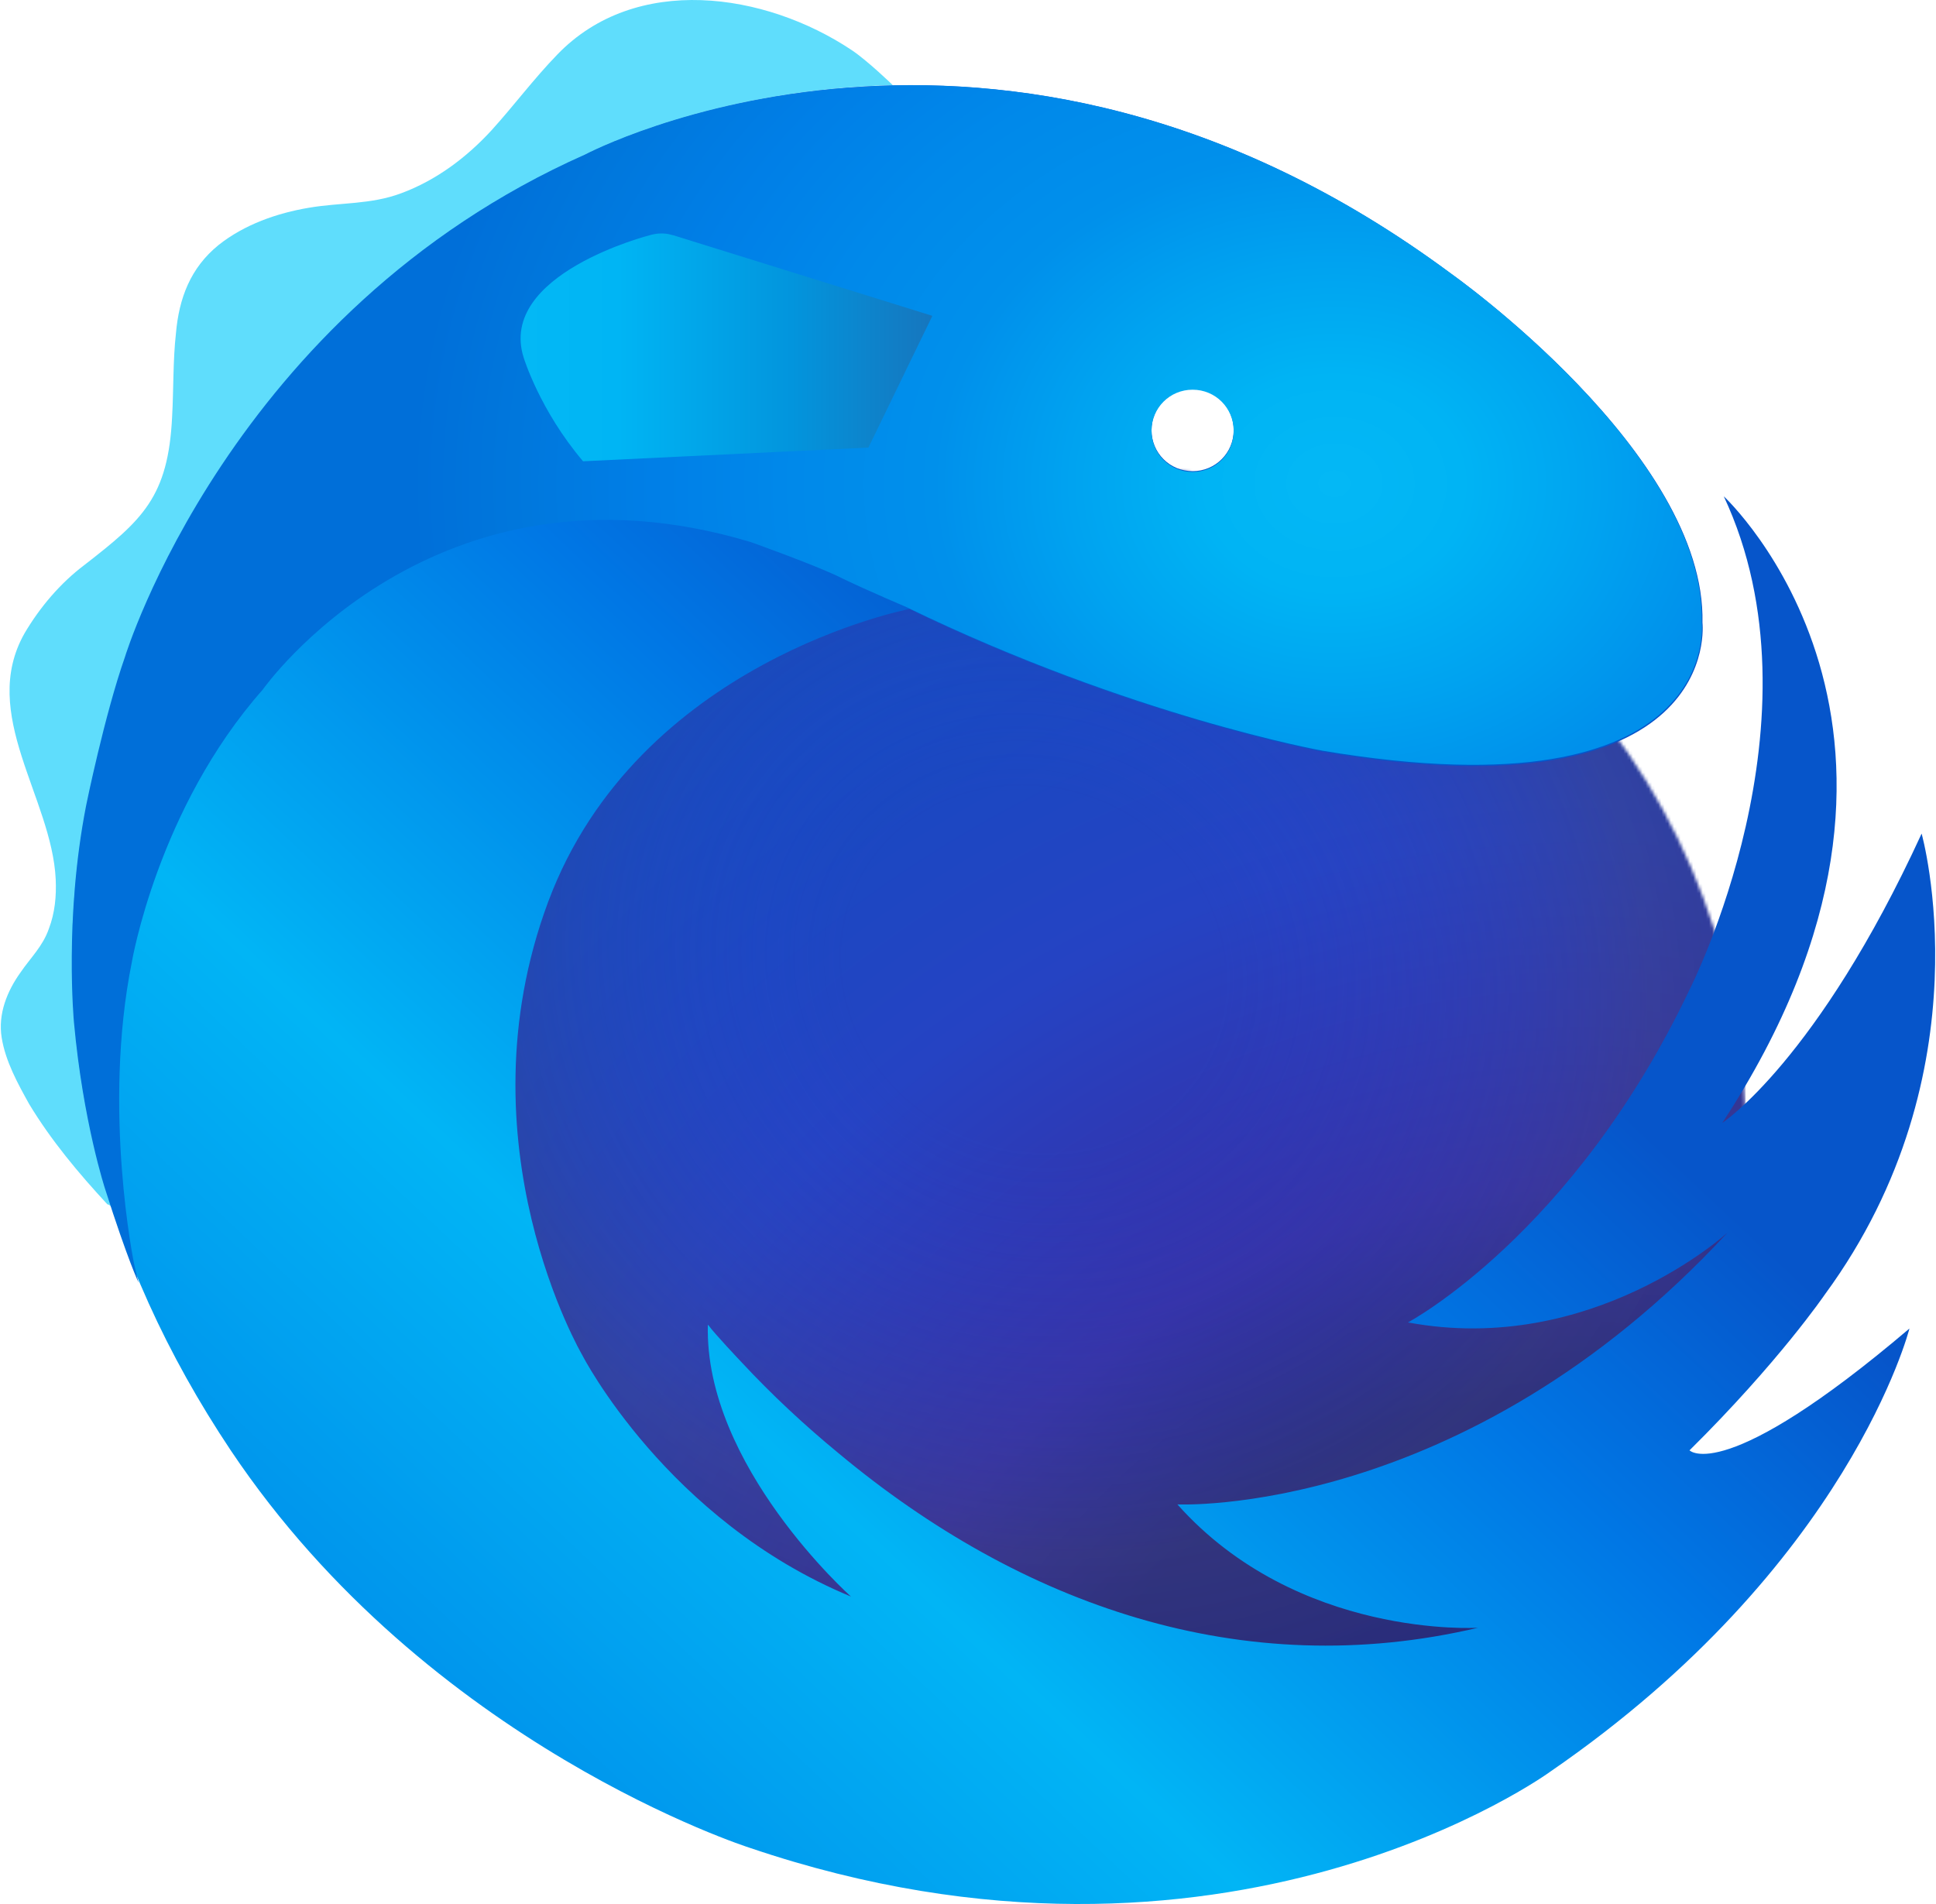 <svg width="610" height="600" viewBox="0 0 610 600" fill="none" xmlns="http://www.w3.org/2000/svg">
<g clip-path="url(#clip0)">
<mask id="mask0" mask-type="alpha" maskUnits="userSpaceOnUse" x="127" y="145" width="424" height="423">
<circle cx="339.015" cy="356.874" r="211.036" transform="rotate(-54.5 339.015 356.874)" fill="white"/>
</mask>
<g mask="url(#mask0)">
<circle cx="353.869" cy="370.729" r="224.891" transform="rotate(-54.5 353.869 370.729)" fill="url(#paint0_radial)"/>
<circle cx="352.869" cy="370.729" r="224.891" transform="rotate(-54.5 352.869 370.729)" fill="url(#paint1_radial)"/>
</g>
</g>
<path d="M35.295 380.498C22.827 341.628 19.23 300.598 26.423 258.369C29.54 240.853 34.336 224.057 39.611 207.022C39.611 207.022 72.699 98.329 184.672 48.662C184.672 48.662 223.275 28.267 281.3 26.827C281.3 26.827 273.387 19.149 268.352 15.79C241.018 -2.445 200.257 -8.444 175.561 17.23C168.128 24.908 161.894 33.306 154.941 40.984C147.028 49.621 137.437 56.82 126.408 60.899C116.817 64.498 107.226 63.778 97.395 65.457C87.325 67.137 77.015 70.736 68.863 77.215C59.991 84.413 56.395 94.01 55.436 105.047C54.477 113.685 54.716 122.563 54.237 131.201C53.038 156.634 44.886 163.833 26.663 177.989C18.991 183.748 12.517 191.426 7.721 199.584C-6.665 225.017 16.353 251.41 17.552 277.084C17.792 282.363 17.312 287.641 15.394 292.68C13.476 298.199 9.639 301.798 6.522 306.357C2.207 312.355 -0.671 319.553 0.528 326.991C1.727 334.429 5.563 341.388 9.16 347.866C16.113 359.383 24.745 369.701 33.856 379.538C34.336 379.538 34.815 380.018 35.295 380.498Z" fill="#5FDDFC"/>
<path d="M532.34 457.038C560.475 429.205 575.02 407.863 575.02 407.863C626.571 337.561 605.47 262.688 605.47 262.688C572.621 334.189 542.65 353.865 542.65 353.865C623.453 230.776 543.13 156.395 543.13 156.395C575.978 226.457 532.34 311.875 532.34 311.875C495.655 389.136 443.625 416.729 443.625 416.729C501.649 427.526 544.328 388.416 544.328 388.416C461.128 478.393 370.974 474.074 370.974 474.074C408.858 516.543 465.684 512.944 465.684 512.944C391.355 530.46 321.581 505.746 264.276 457.998C253.486 449.12 243.176 439.523 233.585 429.205C233.585 429.205 224.954 420.088 223.275 417.688L223.036 417.448C221.837 461.837 268.112 503.107 268.112 503.107C210.088 479.113 183.473 427.046 183.473 427.046C183.473 427.046 144.391 360.343 172.684 284.282C200.977 208.221 286.575 191.906 286.575 191.906C357.307 226.217 417.25 237.014 417.25 237.014C543.609 258.129 536.416 196.224 536.416 196.224C537.615 142.958 457.292 86.332 457.292 86.332C314.148 -19.961 184.672 48.662 184.672 48.662C72.699 98.329 39.611 207.022 39.611 207.022C34.336 224.057 29.541 240.853 26.424 258.369C14.195 329.631 32.658 397.054 72.699 457.038C135.04 550.135 236.223 582.287 236.223 582.287C386.08 633.154 488.462 558.293 488.462 558.293C582.692 493.509 601.634 418.648 601.634 418.648C543.13 468.389 532.34 457.038 532.34 457.038ZM375.77 122.563C382.963 122.563 388.717 128.322 388.717 135.52C388.717 142.718 382.963 148.477 375.77 148.477C368.576 148.477 362.822 142.718 362.822 135.52C362.822 128.322 368.576 122.563 375.77 122.563Z" fill="url(#paint2_linear)"/>
<path d="M536.176 195.985C537.375 142.718 457.052 86.093 457.052 86.093C313.908 -19.961 184.432 48.662 184.432 48.662C72.459 98.329 39.371 207.022 39.371 207.022C32.897 225.497 27.142 253.81 27.142 253.81C20.189 289.321 23.306 322.193 23.306 322.193C26.183 353.625 33.137 374.739 33.137 374.739C40.33 397.294 43.687 404.252 43.687 404.252C43.447 403.532 42.248 398.254 42.248 398.254C42.248 398.254 32.178 349.786 41.529 303.238C41.529 303.238 49.681 254.77 82.769 217.339C82.769 217.339 136.478 140.799 236.462 170.791C236.462 170.791 258.042 178.469 265.475 182.308C272.908 185.907 285.855 191.426 285.855 191.426C356.588 225.737 416.53 236.534 416.53 236.534C543.369 257.889 536.176 195.985 536.176 195.985ZM375.769 148.717C368.576 148.717 362.822 142.958 362.822 135.76C362.822 128.562 368.576 122.803 375.769 122.803C382.962 122.803 388.717 128.562 388.717 135.76C388.717 142.958 382.962 148.717 375.769 148.717Z" fill="url(#paint3_radial)"/>
<path d="M293.768 99.529L212.006 74.095C211.527 74.095 209.129 72.896 204.813 74.095C204.813 74.095 156.619 86.332 165.011 112.726C165.011 112.726 170.046 129.281 183.713 145.357L273.627 141.038L293.768 99.529Z" fill="url(#paint4_linear)"/>
<defs>
<radialGradient id="paint0_radial" cx="0" cy="0" r="1" gradientUnits="userSpaceOnUse" gradientTransform="translate(216.485 640.988) rotate(-26.227) scale(571.187 521.075)">
<stop offset="0.353" stop-color="#23297E"/>
<stop offset="0.472" stop-color="#3630A7"/>
<stop offset="0.669" stop-color="#2543C3"/>
<stop offset="1" stop-color="#0B4FBF"/>
</radialGradient>
<radialGradient id="paint1_radial" cx="0" cy="0" r="1" gradientUnits="userSpaceOnUse" gradientTransform="translate(389.921 310.542) rotate(-12.438) scale(265.239 285.934)">
<stop offset="0.206" stop-color="#2543C3" stop-opacity="0"/>
<stop offset="0.278" stop-color="#2B46D5" stop-opacity="0.06"/>
<stop offset="0.682" stop-color="#43427D" stop-opacity="0.45"/>
<stop offset="0.975" stop-color="#222475" stop-opacity="0.6"/>
</radialGradient>
<linearGradient id="paint2_linear" x1="92.591" y1="554.216" x2="391.174" y2="236.799" gradientUnits="userSpaceOnUse">
<stop stop-color="#0089E9"/>
<stop offset="0.401" stop-color="#01B5F5"/>
<stop offset="0.77" stop-color="#0077E5"/>
<stop offset="1" stop-color="#0655CA"/>
</linearGradient>
<radialGradient id="paint3_radial" cx="0" cy="0" r="1" gradientUnits="userSpaceOnUse" gradientTransform="translate(420.979 152.324) rotate(0.137) scale(291.519 243.939)">
<stop stop-color="#04B8F5"/>
<stop offset="0.139" stop-color="#00B4F4"/>
<stop offset="0.285" stop-color="#00A3F0"/>
<stop offset="0.434" stop-color="#0090EB"/>
<stop offset="0.586" stop-color="#0089EA"/>
<stop offset="0.739" stop-color="#007FE7"/>
<stop offset="0.891" stop-color="#0077DC"/>
<stop offset="1" stop-color="#006FD9"/>
</radialGradient>
<linearGradient id="paint4_linear" x1="163.841" y1="109.453" x2="293.698" y2="109.453" gradientUnits="userSpaceOnUse">
<stop stop-color="#03B8F5"/>
<stop offset="0.238" stop-color="#00B5F4"/>
<stop offset="0.658" stop-color="#0295DD"/>
<stop offset="0.999" stop-color="#1676BE"/>
</linearGradient>
<clipPath id="clip0">
<path d="M127.978 145.839H550.05V567.91H127.978V145.839Z" fill="white"/>
</clipPath>
</defs>
</svg>
